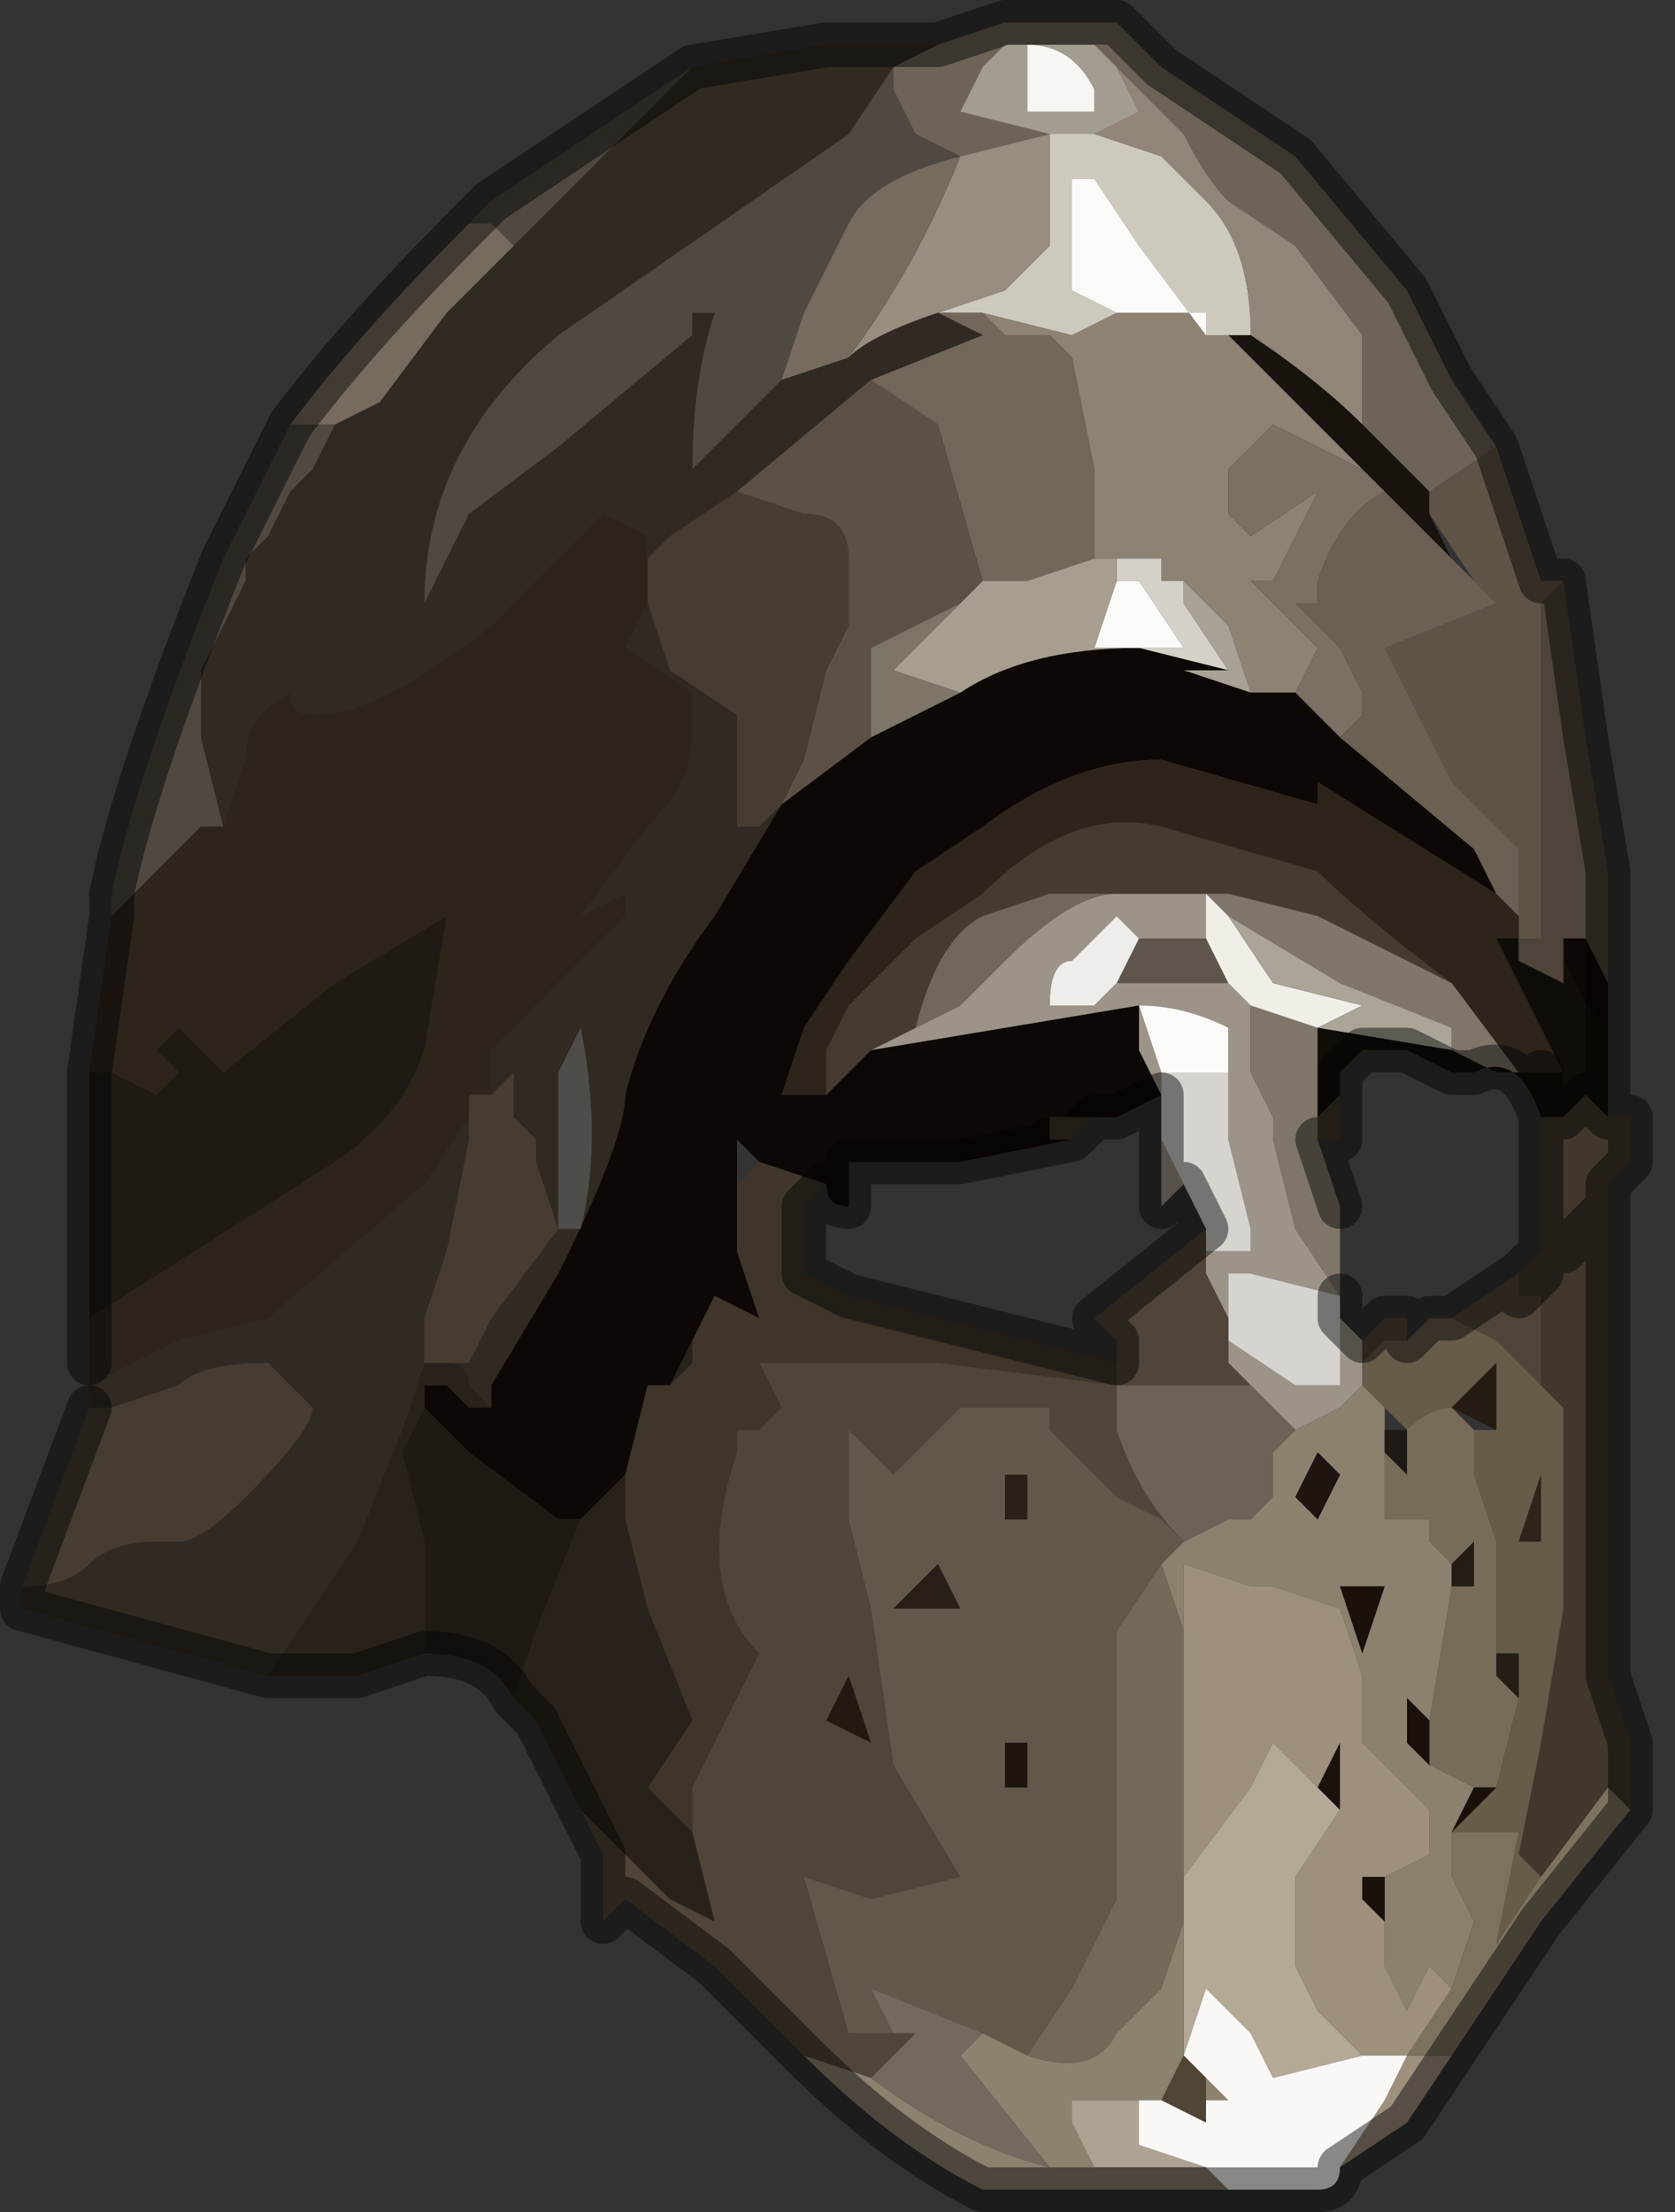 <?xml version="1.0" encoding="UTF-8" standalone="no"?>
<svg xmlns:xlink="http://www.w3.org/1999/xlink" height="4.95px" width="3.75px" xmlns="http://www.w3.org/2000/svg">
  <rect width="100%" height="100%" fill="#333333" stroke="none"/>
  <g transform="matrix(1.0, 0.0, 0.0, 1.0, 2.35, 0.25)">
    <path d="M0.15 -0.1 L0.3 0.05 Q0.35 0.15 0.4 0.2 L0.55 0.3 0.7 0.5 0.7 0.7 Q0.6 0.6 0.45 0.5 0.45 0.3 0.35 0.2 L0.25 0.1 0.1 0.05 0.2 0.0 0.15 -0.1" fill="#918577" fill-rule="evenodd" stroke="none"/>
    <path d="M0.15 -0.1 L0.1 -0.15 0.05 -0.15 -0.1 -0.15 -0.15 -0.1 -0.15 -0.1 -0.2 0.0 0.0 0.05 -0.2 0.1 -0.3 0.05 -0.35 -0.05 -0.35 -0.1 -0.25 -0.15 -0.1 -0.2 -0.05 -0.2 0.1 -0.2 0.15 -0.2 0.25 -0.1 0.55 0.1 0.8 0.4 0.9 0.6 1.0 0.75 0.85 0.85 0.7 0.7 0.7 0.5 0.55 0.3 0.4 0.2 Q0.35 0.15 0.3 0.05 L0.15 -0.1" fill="#6e6357" fill-rule="evenodd" stroke="none"/>
    <path d="M0.7 0.7 L0.85 0.85 0.85 0.9 0.9 1.0 0.75 0.85 0.7 0.8 0.6 0.7 0.5 0.6 0.35 0.45 0.35 0.5 0.45 0.5 Q0.6 0.6 0.7 0.7" fill="#19130e" fill-rule="evenodd" stroke="none"/>
    <path d="M-0.15 0.45 L0.05 0.5 0.15 0.45 0.25 0.45 0.35 0.45 0.5 0.6 0.6 0.7 0.7 0.8 0.5 0.7 0.45 0.75 0.4 0.8 0.4 0.9 0.45 0.95 0.6 0.85 0.5 1.05 0.45 1.05 0.6 1.2 0.55 1.3 0.45 1.3 0.4 1.15 0.3 1.05 0.25 1.05 0.25 1.0 0.2 1.0 0.1 1.0 0.1 0.8 0.05 0.55 0.0 0.5 -0.1 0.5 -0.15 0.45" fill="#8e8373" fill-rule="evenodd" stroke="none"/>
    <path d="M0.55 1.3 L0.6 1.2 0.45 1.05 0.5 1.05 0.6 0.85 0.45 0.95 0.4 0.9 0.4 0.8 0.45 0.75 0.5 0.7 0.7 0.8 0.75 0.85 Q0.65 0.9 0.6 1.05 L0.6 1.1 0.55 1.1 0.65 1.2 0.7 1.3 0.7 1.35 0.65 1.4 0.55 1.3" fill="#7b7061" fill-rule="evenodd" stroke="none"/>
    <path d="M0.85 0.85 L1.0 0.75 1.1 1.05 1.15 1.05 1.1 1.1 1.1 1.25 1.1 1.5 1.1 1.65 1.1 1.85 1.05 1.85 1.05 1.8 1.05 1.65 1.0 1.6 0.9 1.5 0.85 1.4 0.8 1.3 0.75 1.2 1.0 1.1 0.95 1.05 0.85 0.9 0.85 0.85" fill="#5e5345" fill-rule="evenodd" stroke="none"/>
    <path d="M0.0 0.05 L-0.2 0.0 -0.15 -0.1 -0.15 -0.1 -0.1 -0.15 0.05 -0.15 0.1 -0.15 0.15 -0.1 0.2 0.0 0.1 0.05 0.0 0.05 M-0.05 -0.15 L-0.05 0.0 0.1 0.0 0.1 -0.05 Q0.05 -0.15 -0.05 -0.15" fill="#a39c90" fill-rule="evenodd" stroke="none"/>
    <path d="M0.0 0.05 L0.1 0.05 0.25 0.1 0.35 0.2 Q0.45 0.3 0.45 0.5 L0.35 0.5 0.2 0.3 0.1 0.15 0.05 0.15 0.05 0.4 0.15 0.45 0.25 0.45 0.15 0.45 0.05 0.5 -0.15 0.45 -0.25 0.45 -0.1 0.4 0.0 0.3 0.0 0.05" fill="#cec9bd" fill-rule="evenodd" stroke="none"/>
    <path d="M-0.2 0.1 L0.0 0.05 0.0 0.3 -0.1 0.4 -0.25 0.45 Q-0.4 0.5 -0.45 0.55 -0.3 0.35 -0.2 0.1 L-0.2 0.1 M-0.25 0.45 L-0.25 0.45" fill="#978e7f" fill-rule="evenodd" stroke="none"/>
    <path d="M-0.35 -0.1 L-0.35 -0.05 -0.3 0.05 -0.2 0.1 -0.2 0.1 Q-0.4 0.15 -0.45 0.25 L-0.55 0.45 -0.6 0.6 -0.8 0.8 Q-0.8 0.6 -0.75 0.45 L-0.8 0.45 -0.8 0.5 -1.1 0.75 -1.3 0.9 -1.4 1.1 Q-1.4 0.75 -1.1 0.5 L-1.1 0.5 -0.45 0.05 -0.35 -0.1 M-1.85 1.6 L-1.9 1.6 -2.05 1.75 -2.1 1.8 -2.1 1.8 -2.1 1.75 Q-2.05 1.5 -1.85 1.0 L-1.7 0.7 -1.6 0.7 -1.6 0.7 -1.65 0.8 -1.7 0.85 -1.75 0.95 -1.8 1.0 -1.8 1.05 -1.85 1.15 -1.9 1.25 -1.9 1.4 -1.85 1.6 M-0.8 -0.1 L-1.05 0.15 -1.2 0.3 -1.25 0.25 -1.3 0.25 -1.25 0.2 -0.8 -0.1" fill="#4f4941" fill-rule="evenodd" stroke="none"/>
    <path d="M-0.05 -0.15 Q0.05 -0.15 0.1 -0.05 L0.1 0.0 -0.05 0.0 -0.05 -0.15" fill="#f8f6f3" fill-rule="evenodd" stroke="none"/>
    <path d="M-0.25 0.45 L-0.25 0.45 -0.15 0.45 -0.1 0.5 0.0 0.5 0.05 0.55 0.1 0.8 0.1 1.0 -0.05 1.05 -0.15 1.05 -0.25 0.7 -0.4 0.6 -0.15 0.5 -0.25 0.45" fill="#736759" fill-rule="evenodd" stroke="none"/>
    <path d="M-0.25 -0.15 L-0.35 -0.1 -0.45 0.05 -1.1 0.5 -1.1 0.5 Q-1.4 0.75 -1.4 1.1 L-1.3 0.9 -1.1 0.75 -0.8 0.5 -0.8 0.45 -0.75 0.45 Q-0.8 0.6 -0.8 0.8 L-0.6 0.6 -0.45 0.55 Q-0.4 0.5 -0.25 0.45 L-0.15 0.5 -0.4 0.6 -0.7 0.85 -0.85 0.95 -0.9 1.0 -0.9 0.95 -1.0 0.9 -1.25 1.15 Q-1.5 1.35 -1.65 1.35 -1.7 1.35 -1.7 1.3 -1.8 1.35 -1.8 1.45 L-1.85 1.6 -1.9 1.4 -1.9 1.25 -1.85 1.15 -1.8 1.05 -1.8 1.0 -1.75 0.95 -1.7 0.85 -1.65 0.8 -1.6 0.7 -1.5 0.65 -1.35 0.45 -1.2 0.3 -1.05 0.15 -0.8 -0.1 -0.5 -0.15 -0.25 -0.15 M-0.9 1.1 L-0.9 1.1 -0.85 1.25 -0.7 1.35 -0.7 1.55 -0.7 1.6 -0.65 1.6 -0.6 1.55 -0.75 1.8 Q-0.9 2.0 -0.95 2.2 -0.95 2.3 -1.1 2.6 L-1.25 2.85 -1.25 2.9 -1.3 2.85 Q-1.3 2.8 -1.35 2.8 L-1.3 2.8 -1.25 2.7 -1.1 2.5 -1.15 2.35 -1.15 2.3 -1.2 2.25 -1.2 2.15 -1.2 2.15 -1.25 2.2 -1.25 2.1 -1.1 1.95 -0.95 1.8 -0.95 1.75 -1.05 1.8 -1.05 1.8 -0.9 1.6 Q-0.8 1.5 -0.8 1.4 L-0.8 1.3 -0.95 1.2 -0.9 1.1 M-1.0 3.1 L-1.0 3.1 -1.0 3.1 M-2.15 2.85 L-2.05 2.8 -1.95 2.75 -1.75 2.7 -1.4 2.4 -1.3 2.25 -1.3 2.2 -1.3 2.3 -1.35 2.55 -1.4 2.7 -1.4 2.8 -1.4 2.8 -1.45 2.95 -1.55 3.2 -1.75 3.5 -2.3 3.35 -2.3 3.3 Q-2.2 3.3 -2.15 3.25 -2.1 3.2 -2.0 3.2 L-1.95 3.2 Q-1.9 3.2 -1.8 3.1 -1.65 2.95 -1.65 2.9 L-1.75 2.8 Q-1.9 2.8 -1.95 2.85 L-2.1 2.9 -2.15 2.9 -2.15 2.85 M-1.1 2.15 Q-1.1 2.35 -1.1 2.5 L-1.05 2.5 Q-1.0 2.3 -1.05 2.05 L-1.1 2.15" fill="#312a23" fill-rule="evenodd" stroke="none"/>
    <path d="M0.25 0.45 L0.15 0.45 0.05 0.4 0.05 0.15 0.1 0.15 0.2 0.3 0.35 0.5 0.35 0.45 0.25 0.45" fill="#fbfaf8" fill-rule="evenodd" stroke="none"/>
    <path d="M0.2 1.0 L0.25 1.0 0.25 1.05 0.3 1.05 0.3 1.1 0.4 1.25 0.2 1.2 0.3 1.2 0.2 1.05 0.15 1.05 0.15 1.0 0.2 1.0" fill="#d5d0c8" fill-rule="evenodd" stroke="none"/>
    <path d="M0.3 1.05 L0.4 1.15 0.45 1.3 0.3 1.25 0.4 1.25 0.3 1.1 0.3 1.05" fill="#a8a195" fill-rule="evenodd" stroke="none"/>
    <path d="M0.45 1.3 L0.55 1.3 0.65 1.4 0.95 1.65 1.0 1.75 0.6 1.5 0.6 1.55 0.25 1.45 Q0.05 1.45 -0.15 1.6 L-0.3 1.7 -0.45 1.9 -0.55 2.05 -0.6 2.2 -0.5 2.2 -0.4 2.1 -0.1 2.05 0.2 2.0 0.2 2.1 0.25 2.2 0.15 2.25 0.1 2.25 0.05 2.25 -0.05 2.25 0.0 2.25 0.0 2.3 0.05 2.3 -0.2 2.35 -0.25 2.35 -0.3 2.35 -0.4 2.35 -0.45 2.35 -0.45 2.45 Q-0.5 2.45 -0.5 2.4 L-0.5 2.4 -0.65 2.35 -0.7 2.3 -0.7 2.4 -0.7 2.55 -0.65 2.7 -0.75 2.65 -0.75 2.65 -0.8 2.75 -0.85 2.85 -0.9 2.85 -0.95 3.05 -1.0 3.1 -1.05 3.15 -1.1 3.15 -1.3 3.0 -1.4 2.9 -1.4 2.9 -1.4 2.9 -1.4 2.85 -1.35 2.85 -1.3 2.9 -1.25 2.9 -1.25 2.85 -1.1 2.6 Q-0.95 2.3 -0.95 2.2 -0.9 2.0 -0.75 1.8 L-0.6 1.55 -0.4 1.4 -0.2 1.3 Q-0.05 1.2 0.2 1.2 L0.15 1.2 0.2 1.2 0.4 1.25 0.3 1.25 0.45 1.3 M-1.0 3.1 L-1.0 3.1 M1.15 1.9 L1.15 1.85 1.2 1.85 1.25 1.95 1.25 2.05 1.2 2.0 1.15 1.9" fill="#0d0805" fill-rule="evenodd" stroke="none"/>
    <path d="M-0.9 1.0 L-0.9 1.1 -0.95 1.2 -0.8 1.3 -0.8 1.4 Q-0.8 1.5 -0.9 1.6 L-1.05 1.8 -1.05 1.8 -0.95 1.75 -0.95 1.8 -1.1 1.95 -1.25 2.1 -1.25 2.2 -1.3 2.2 -1.3 2.25 -1.4 2.4 -1.75 2.7 -1.95 2.75 -2.05 2.8 -2.15 2.85 -2.15 2.8 -2.15 2.7 -1.6 2.35 Q-1.45 2.25 -1.4 2.1 L-1.35 1.8 -1.6 1.95 -1.85 2.15 -1.95 2.05 -2.0 2.1 -1.95 2.15 -2.0 2.2 -2.1 2.15 -2.15 2.15 -2.1 1.8 -2.1 1.8 -2.05 1.75 -1.9 1.6 -1.85 1.6 -1.8 1.45 Q-1.8 1.35 -1.7 1.3 -1.7 1.35 -1.65 1.35 -1.5 1.35 -1.25 1.15 L-1.0 0.9 -0.9 0.95 -0.9 1.0 M-0.5 2.2 L-0.6 2.2 -0.55 2.05 -0.45 1.9 -0.3 1.7 -0.15 1.6 Q0.05 1.45 0.25 1.45 L0.6 1.55 0.6 1.5 1.0 1.75 1.05 1.8 1.05 1.85 1.0 1.85 1.15 2.15 1.1 2.15 1.0 2.15 1.05 2.15 0.9 1.95 Q0.7 1.8 0.6 1.7 L0.25 1.6 Q0.05 1.55 -0.15 1.75 L-0.3 1.85 -0.45 2.0 -0.5 2.1 -0.5 2.2" fill="#2d241c" fill-rule="evenodd" stroke="none"/>
    <path d="M0.15 1.2 L0.1 1.2 0.15 1.05 0.15 1.0 0.15 1.05 0.2 1.05 0.3 1.2 0.2 1.2 0.15 1.2" fill="#fafaf9" fill-rule="evenodd" stroke="none"/>
    <path d="M0.1 1.0 L0.2 1.0 0.15 1.0 0.15 1.05 0.1 1.2 0.15 1.2 0.2 1.2 Q-0.05 1.2 -0.2 1.3 L-0.35 1.25 -0.2 1.1 -0.15 1.05 -0.05 1.05 0.1 1.0" fill="#a79e8f" fill-rule="evenodd" stroke="none"/>
    <path d="M-0.4 0.6 L-0.25 0.7 -0.15 1.05 -0.2 1.1 -0.3 1.15 -0.4 1.2 -0.4 1.3 -0.4 1.4 -0.6 1.55 -0.55 1.45 -0.5 1.25 -0.45 1.15 -0.45 1.0 Q-0.45 0.9 -0.55 0.9 L-0.7 0.85 -0.4 0.6 M-0.15 1.05 L-0.15 1.05" fill="#5c5144" fill-rule="evenodd" stroke="none"/>
    <path d="M0.4 1.95 L0.15 1.95 0.2 1.85 0.35 1.85 0.4 1.95" fill="#60554d" fill-rule="evenodd" stroke="none"/>
    <path d="M0.15 1.95 L0.1 2.0 0.0 2.0 Q0.0 1.9 0.05 1.9 L0.15 1.8 0.2 1.85 0.15 1.95" fill="#eeede9" fill-rule="evenodd" stroke="none"/>
    <path d="M0.25 2.2 L0.2 2.1 0.2 2.0 -0.1 2.05 -0.4 2.1 -0.4 2.1 -0.3 2.05 -0.2 2.0 -0.1 1.9 Q0.05 1.75 0.15 1.75 L0.2 1.75 0.25 1.75 0.35 1.75 0.35 1.85 0.2 1.85 0.15 1.8 0.05 1.9 Q0.0 1.9 0.0 2.0 L0.1 2.0 0.15 1.95 0.4 1.95 0.45 2.0 0.45 2.05 0.45 2.15 0.5 2.25 0.5 2.3 0.55 2.5 0.65 2.65 0.65 2.7 0.7 2.75 0.7 2.8 0.7 2.85 0.65 2.9 0.55 2.95 0.45 2.85 0.4 2.8 0.4 2.75 0.55 2.85 0.6 2.85 0.65 2.85 0.65 2.75 0.65 2.65 0.45 2.6 0.4 2.6 0.4 2.7 0.35 2.6 0.35 2.5 0.3 2.4 0.25 2.45 0.25 2.2 M0.25 2.15 L0.25 2.3 0.3 2.4 0.35 2.5 0.35 2.55 0.4 2.55 0.45 2.55 0.45 2.5 0.4 2.3 0.4 2.2 0.4 2.05 Q0.3 2.0 0.2 2.0 L0.25 2.15 M0.65 2.6 L0.65 2.65 Q0.65 2.6 0.65 2.6" fill="#9c9489" fill-rule="evenodd" stroke="none"/>
    <path d="M-0.4 2.1 L-0.5 2.2 -0.5 2.1 -0.45 2.0 -0.3 1.85 -0.15 1.75 Q0.05 1.55 0.25 1.6 L0.6 1.7 Q0.7 1.8 0.9 1.95 L0.6 1.8 0.4 1.75 0.25 1.75 0.2 1.75 0.15 1.75 0.0 1.75 -0.15 1.8 Q-0.25 1.85 -0.3 2.05 L-0.4 2.1 -0.4 2.1" fill="#463b31" fill-rule="evenodd" stroke="none"/>
    <path d="M-0.95 3.05 L-0.9 2.85 -0.85 2.85 -0.8 2.8 -0.8 2.75 -0.75 2.65 -0.75 2.65 -0.65 2.7 -0.7 2.55 -0.7 2.4 -0.65 2.35 -0.5 2.4 -0.5 2.4 -0.55 2.45 -0.55 2.6 -0.45 2.65 0.15 2.8 0.15 2.85 -0.25 2.8 -0.65 2.8 -0.6 2.9 -0.65 2.95 -0.7 2.95 -0.7 3.0 Q-0.8 3.3 -0.65 3.45 L-0.7 3.55 -0.75 3.65 -0.8 3.75 -0.8 3.85 -0.9 3.75 -0.8 3.6 -0.9 3.35 -0.95 3.15 -0.95 3.05 M-0.45 2.35 L-0.4 2.35 -0.3 2.35 -0.25 2.35 -0.45 2.35 M0.0 2.3 L0.0 2.25 -0.05 2.25 0.05 2.25 0.1 2.25 0.15 2.25 0.1 2.25 0.05 2.3 0.0 2.3" fill="#3f352a" fill-rule="evenodd" stroke="none"/>
    <path d="M0.25 2.15 L0.2 2.0 Q0.3 2.0 0.4 2.05 L0.4 2.2 0.4 2.15 0.25 2.15" fill="#fcfaf9" fill-rule="evenodd" stroke="none"/>
    <path d="M-0.3 2.05 Q-0.25 1.85 -0.15 1.8 L0.0 1.75 0.15 1.75 Q0.05 1.75 -0.1 1.9 L-0.2 2.0 -0.3 2.05" fill="#71675d" fill-rule="evenodd" stroke="none"/>
    <path d="M0.25 1.75 L0.4 1.75 0.6 1.8 0.9 1.95 1.05 2.15 1.0 2.15 0.9 2.1 0.9 2.05 0.65 1.95 0.4 1.8 0.35 1.75 0.25 1.75 M0.65 2.65 L0.55 2.5 0.5 2.3 0.5 2.25 0.45 2.15 0.45 2.05 0.45 2.0 0.6 2.05 0.6 2.25 0.6 2.3 0.65 2.45 0.65 2.6 Q0.65 2.6 0.65 2.65" fill="#7f7669" fill-rule="evenodd" stroke="none"/>
    <path d="M0.35 1.75 L0.4 1.8 0.5 1.95 0.7 2.0 0.6 2.05 0.45 2.0 0.4 1.95 0.35 1.85 0.35 1.75" fill="#f1ede7" fill-rule="evenodd" stroke="none"/>
    <path d="M0.4 1.8 L0.65 1.95 0.9 2.05 0.9 2.1 0.6 2.05 0.7 2.0 0.5 1.95 0.4 1.8" fill="#aba598" fill-rule="evenodd" stroke="none"/>
    <path d="M1.05 1.85 L1.05 1.9 1.15 1.95 1.15 1.9 1.2 2.0 1.25 2.05 1.25 2.25 1.2 2.2 1.15 2.25 1.1 2.25 Q1.05 2.1 0.95 2.15 L0.9 2.15 0.8 2.1 0.75 2.1 0.7 2.1 0.65 2.15 0.65 2.2 0.6 2.25 0.6 2.05 0.9 2.1 1.0 2.15 1.1 2.15 1.15 2.15 1.0 1.85 1.05 1.85 M1.1 2.15 L1.1 2.25 1.1 2.15" fill="#100c08" fill-rule="evenodd" stroke="none"/>
    <path d="M0.4 2.75 L0.4 2.7 0.4 2.6 0.45 2.6 0.65 2.65 0.65 2.75 0.65 2.85 0.6 2.85 0.55 2.85 0.4 2.75 M0.4 2.2 L0.4 2.3 0.45 2.5 0.45 2.55 0.4 2.55 0.35 2.55 0.35 2.5 0.3 2.4 0.25 2.3 0.25 2.15 0.4 2.15 0.4 2.2" fill="#d7d3cf" fill-rule="evenodd" stroke="none"/>
    <path d="M0.6 2.25 L0.65 2.2 0.65 2.3 0.6 2.3 0.6 2.25 M1.05 2.6 L1.1 2.55 1.1 2.3 1.1 2.25 1.15 2.25 1.2 2.2 1.25 2.25 1.3 2.25 1.3 2.35 1.25 2.4 1.25 2.6 1.25 3.05 1.25 3.5 1.3 3.65 1.3 3.8 1.25 3.75 1.1 3.95 1.05 3.9 1.1 3.65 1.15 3.35 1.15 2.95 1.15 2.9 1.1 2.85 1.1 2.65 1.05 2.65 1.05 2.6 M1.25 2.45 L1.15 2.55 1.1 2.55 1.1 2.6 1.05 2.65 1.1 2.6 1.1 2.55 1.15 2.55 1.25 2.45" fill="#42372c" fill-rule="evenodd" stroke="none"/>
    <path d="M1.05 1.85 L1.1 1.85 1.1 1.65 1.1 1.5 1.1 1.25 1.1 1.1 1.15 1.05 1.2 1.4 1.25 1.7 1.25 1.95 1.2 1.85 1.15 1.85 1.15 1.9 1.15 1.95 1.05 1.9 1.05 1.85" fill="#4e443b" fill-rule="evenodd" stroke="none"/>
    <path d="M1.0 1.75 L0.95 1.65 0.65 1.4 0.7 1.35 0.7 1.3 0.65 1.2 0.55 1.1 0.6 1.1 0.6 1.05 Q0.65 0.9 0.75 0.85 L0.9 1.0 0.95 1.05 1.0 1.1 0.75 1.2 0.8 1.3 0.85 1.4 0.9 1.5 1.0 1.6 1.05 1.65 1.05 1.8 1.0 1.75" fill="#6b6051" fill-rule="evenodd" stroke="none"/>
    <path d="M0.15 2.8 L0.15 2.75 0.1 2.7 0.35 2.5 0.35 2.6 0.4 2.7 0.4 2.75 0.4 2.8 0.45 2.85 0.35 2.85 0.15 2.85 0.15 2.95 Q0.2 3.1 0.3 3.2 L0.25 3.15 0.15 3.1 0.05 3.0 0.0 2.95 0.0 2.9 Q-0.1 2.9 -0.2 2.9 L-0.25 2.95 -0.3 3.0 -0.35 3.05 -0.45 2.95 -0.45 2.9 -0.45 3.15 -0.4 3.35 -0.35 3.7 -0.2 3.95 -0.4 4.0 -0.55 3.95 -0.45 4.3 -0.35 4.3 -0.3 4.3 -0.4 4.4 -0.55 4.35 -0.75 4.15 -0.95 4.0 -1.0 4.05 -1.0 3.9 -1.05 3.8 -0.85 4.0 -0.75 4.05 -0.8 3.85 -0.8 3.75 -0.75 3.65 -0.7 3.55 -0.65 3.45 Q-0.8 3.3 -0.7 3.0 L-0.7 2.95 -0.65 2.95 -0.6 2.9 -0.65 2.8 -0.25 2.8 0.15 2.85 0.15 2.8 M-0.4 3.65 L-0.45 3.5 -0.5 3.6 -0.4 3.65 M0.7 2.75 L0.75 2.7 0.8 2.7 0.8 2.75 0.75 2.75 0.7 2.8 0.7 2.75 M0.9 2.7 L1.05 2.6 1.05 2.65 1.1 2.65 1.1 2.85 1.0 2.75 0.9 2.7" fill="#504538" fill-rule="evenodd" stroke="none"/>
    <path d="M0.8 2.75 L0.85 2.7 0.9 2.7 1.0 2.75 1.1 2.85 1.15 2.9 1.15 2.95 1.15 3.35 1.1 3.65 1.05 3.9 1.1 3.95 1.0 4.1 1.05 3.85 0.9 3.85 0.95 3.8 1.0 3.75 1.05 3.55 1.05 3.45 1.0 3.45 1.0 3.2 0.95 3.05 0.95 2.95 1.0 2.95 1.0 2.8 0.9 2.9 Q0.85 2.9 0.8 2.95 L0.75 2.9 0.7 2.85 0.7 2.8 0.75 2.75 0.8 2.75 M1.1 3.2 L1.1 3.05 1.05 3.2 1.1 3.2" fill="#675b4a" fill-rule="evenodd" stroke="none"/>
    <path d="M1.0 3.45 L1.0 3.5 1.05 3.55 1.0 3.75 0.95 3.75 0.85 3.7 0.85 3.6 0.9 3.3 0.95 3.3 0.95 3.2 0.9 3.25 0.85 3.2 0.85 3.15 0.75 3.15 0.75 3.0 0.8 3.05 0.8 2.95 Q0.85 2.9 0.9 2.9 L0.95 2.95 0.95 3.05 1.0 3.2 1.0 3.45" fill="#786b59" fill-rule="evenodd" stroke="none"/>
    <path d="M0.9 2.9 L1.0 2.8 1.0 2.95 0.9 2.9" fill="#241b13" fill-rule="evenodd" stroke="none"/>
    <path d="M0.25 3.25 L0.3 3.2 0.4 3.15 0.45 3.15 0.5 3.1 0.5 3.0 0.55 2.95 0.65 2.9 0.7 2.85 0.75 2.9 0.75 2.95 0.75 3.0 0.75 3.15 0.85 3.15 0.85 3.2 0.9 3.25 0.9 3.3 0.85 3.6 0.8 3.55 0.8 3.65 0.85 3.7 0.95 3.75 0.9 3.85 0.9 3.95 0.95 4.05 0.9 4.2 0.85 4.15 0.8 4.25 0.75 4.15 0.75 4.05 0.75 3.95 0.85 3.9 0.85 3.8 0.75 3.7 0.7 3.65 0.7 3.5 0.65 3.35 0.5 3.3 0.45 3.3 0.3 3.25 0.3 3.4 0.25 3.25 M0.6 3.0 L0.55 3.1 0.6 3.15 0.65 3.05 0.6 3.0 M0.75 3.3 L0.65 3.3 0.7 3.45 0.75 3.3" fill="#8c816f" fill-rule="evenodd" stroke="none"/>
    <path d="M0.75 3.0 L0.75 2.95 0.8 2.95 0.8 3.05 0.75 3.0" fill="#1e1914" fill-rule="evenodd" stroke="none"/>
    <path d="M0.9 3.25 L0.95 3.2 0.95 3.3 0.9 3.3 0.9 3.25" fill="#241d14" fill-rule="evenodd" stroke="none"/>
    <path d="M1.0 3.45 L1.05 3.45 1.05 3.55 1.0 3.5 1.0 3.45" fill="#241e14" fill-rule="evenodd" stroke="none"/>
    <path d="M1.1 3.2 L1.05 3.2 1.1 3.05 1.1 3.2" fill="#2e241a" fill-rule="evenodd" stroke="none"/>
    <path d="M0.3 3.2 Q0.2 3.1 0.15 2.95 L0.15 2.85 0.35 2.85 0.45 2.85 0.55 2.95 0.5 3.0 0.5 3.1 0.45 3.15 0.4 3.15 0.3 3.2" fill="#6d6255" fill-rule="evenodd" stroke="none"/>
    <path d="M-0.35 4.3 L-0.45 4.3 -0.55 3.95 -0.4 4.0 -0.2 3.95 -0.35 3.7 -0.4 3.35 -0.45 3.15 -0.45 2.9 -0.45 2.95 -0.35 3.05 -0.3 3.0 -0.25 2.95 -0.2 2.9 Q-0.1 2.9 0.0 2.9 L0.0 2.95 0.05 3.0 0.15 3.1 0.25 3.15 0.3 3.2 0.25 3.25 0.15 3.4 0.15 3.6 0.15 4.0 0.05 4.2 -0.05 4.35 -0.15 4.3 -0.4 4.2 -0.35 4.3 M-0.05 3.05 L-0.1 3.05 -0.1 3.15 -0.05 3.15 -0.05 3.05 M-0.25 3.25 L-0.35 3.35 -0.2 3.35 -0.25 3.25 M-0.05 3.65 L-0.1 3.65 -0.1 3.75 -0.05 3.75 -0.05 3.65" fill="#635749" fill-rule="evenodd" stroke="none"/>
    <path d="M-0.05 3.05 L-0.05 3.15 -0.1 3.15 -0.1 3.05 -0.05 3.05" fill="#2a2018" fill-rule="evenodd" stroke="none"/>
    <path d="M-0.05 4.35 L0.05 4.2 0.15 4.0 0.15 3.6 0.15 3.4 0.25 3.25 0.3 3.4 0.3 3.95 0.3 4.05 0.25 4.2 0.15 4.3 Q0.1 4.4 -0.05 4.35" fill="#746858" fill-rule="evenodd" stroke="none"/>
    <path d="M-0.05 3.65 L-0.05 3.75 -0.1 3.75 -0.1 3.65 -0.05 3.65 M0.6 3.0 L0.65 3.05 0.6 3.15 0.55 3.1 0.6 3.0" fill="#1e1410" fill-rule="evenodd" stroke="none"/>
    <path d="M0.9 4.35 L0.8 4.5 0.65 4.6 0.75 4.45 0.8 4.35 0.7 4.35 0.6 4.25 0.55 4.15 0.55 3.95 0.65 3.8 0.65 3.65 0.6 3.75 0.5 3.65 0.45 3.75 0.3 3.95 0.3 3.4 0.3 3.25 0.45 3.3 0.5 3.3 0.65 3.35 0.7 3.5 0.7 3.65 0.75 3.7 0.85 3.8 0.85 3.9 0.75 3.95 0.7 3.95 0.7 4.0 0.75 4.05 0.75 4.15 0.8 4.25 0.85 4.15 0.9 4.2 0.8 4.35 0.9 4.35" fill="#9e907d" fill-rule="evenodd" stroke="none"/>
    <path d="M1.0 3.75 L0.95 3.8 0.9 3.85 0.95 3.75 1.0 3.75 M0.85 3.6 L0.85 3.7 0.8 3.65 0.8 3.55 0.85 3.6 M0.75 3.95 L0.75 4.05 0.7 4.0 0.7 3.95 0.75 3.95 M0.75 3.3 L0.7 3.45 0.65 3.3 0.75 3.3" fill="#19110a" fill-rule="evenodd" stroke="none"/>
    <path d="M0.3 4.35 L0.3 4.05 0.3 3.95 0.45 3.75 0.5 3.65 0.6 3.75 0.65 3.8 0.55 3.95 0.55 4.15 0.6 4.25 0.7 4.35 0.5 4.4 0.45 4.3 0.35 4.2 0.3 4.35" fill="#b4a896" fill-rule="evenodd" stroke="none"/>
    <path d="M0.6 3.75 L0.65 3.65 0.65 3.8 0.6 3.75" fill="#1c120c" fill-rule="evenodd" stroke="none"/>
    <path d="M-0.55 4.35 L-0.4 4.4 Q-0.2 4.55 0.0 4.6 L-0.2 4.35 -0.15 4.3 -0.05 4.35 Q0.1 4.4 0.15 4.3 L0.25 4.2 0.3 4.05 0.3 4.35 0.25 4.45 0.35 4.5 0.35 4.4 0.4 4.45 0.2 4.45 0.15 4.45 0.05 4.45 0.05 4.5 0.1 4.6 0.2 4.6 0.35 4.6 0.4 4.65 -0.15 4.65 Q-0.35 4.55 -0.55 4.35" fill="#8c8270" fill-rule="evenodd" stroke="none"/>
    <path d="M0.35 4.6 L0.2 4.6 0.1 4.6 0.05 4.5 0.05 4.45 0.15 4.45 0.2 4.45 0.2 4.55 0.35 4.6" fill="#aea292" fill-rule="evenodd" stroke="none"/>
    <path d="M0.65 4.6 Q0.65 4.65 0.6 4.65 L0.4 4.65 0.35 4.6 0.2 4.55 0.2 4.45 0.4 4.45 0.35 4.4 0.3 4.35 0.35 4.2 0.45 4.3 0.5 4.4 0.7 4.35 0.8 4.35 0.75 4.45 0.65 4.6" fill="#f9f8f5" fill-rule="evenodd" stroke="none"/>
    <path d="M0.35 4.4 L0.35 4.5 0.25 4.45 0.3 4.35 0.35 4.4" fill="#514535" fill-rule="evenodd" stroke="none"/>
    <path d="M1.3 3.8 L1.1 4.05 0.9 4.35 0.8 4.35 0.9 4.2 0.95 4.05 0.9 3.95 0.9 3.85 1.05 3.85 1.0 4.1 1.1 3.95 1.25 3.75 1.3 3.8" fill="#7d725e" fill-rule="evenodd" stroke="none"/>
    <path d="M-0.2 0.1 Q-0.3 0.35 -0.45 0.55 L-0.6 0.6 -0.55 0.45 -0.45 0.25 Q-0.4 0.15 -0.2 0.1 M-1.2 0.3 L-1.35 0.45 -1.5 0.65 -1.6 0.7 -1.6 0.7 -1.7 0.7 Q-1.55 0.5 -1.3 0.25 L-1.25 0.25 -1.2 0.3" fill="#766b5c" fill-rule="evenodd" stroke="none"/>
    <path d="M-0.4 1.4 L-0.4 1.3 -0.4 1.2 -0.3 1.15 -0.2 1.1 -0.35 1.25 -0.2 1.3 -0.4 1.4" fill="#7d7565" fill-rule="evenodd" stroke="none"/>
    <path d="M-0.7 0.85 L-0.55 0.9 Q-0.45 0.9 -0.45 1.0 L-0.45 1.15 -0.5 1.25 -0.55 1.45 -0.6 1.55 -0.65 1.6 -0.7 1.6 -0.7 1.55 -0.7 1.35 -0.85 1.25 -0.9 1.1 -0.9 1.1 -0.9 1.0 -0.85 0.95 -0.7 0.85 M-1.3 2.2 L-1.25 2.2 -1.2 2.15 -1.2 2.15 -1.2 2.25 -1.15 2.3 -1.15 2.35 -1.1 2.5 -1.25 2.7 -1.3 2.8 -1.35 2.8 -1.35 2.8 -1.4 2.8 -1.4 2.8 -1.4 2.7 -1.35 2.55 -1.3 2.3 -1.3 2.2 M-2.15 2.9 L-2.1 2.9 -1.95 2.85 Q-1.9 2.8 -1.75 2.8 L-1.65 2.9 Q-1.65 2.95 -1.8 3.1 -1.9 3.2 -1.95 3.2 L-2.0 3.2 Q-2.1 3.2 -2.15 3.25 -2.2 3.3 -2.3 3.3 L-2.15 2.9 -2.15 2.9" fill="#463c31" fill-rule="evenodd" stroke="none"/>
    <path d="M-1.25 2.9 L-1.3 2.9 -1.35 2.85 -1.4 2.85 -1.4 2.9 -1.4 2.9 -1.45 3.0 -1.4 3.2 -1.4 3.4 -1.4 3.45 -1.55 3.5 -1.75 3.5 -1.55 3.2 -1.45 2.95 -1.4 2.8 -1.35 2.8 -1.35 2.8 Q-1.3 2.8 -1.3 2.85 L-1.25 2.9 M-1.05 3.15 L-1.0 3.1 -0.95 3.05 -0.95 3.15 -0.9 3.35 -0.8 3.6 -0.9 3.75 -0.8 3.85 -0.75 4.05 -0.85 4.0 -1.05 3.8 -1.05 3.8 -1.15 3.6 -1.2 3.55 -1.15 3.4 -1.05 3.15 M-0.85 2.85 L-0.8 2.75 -0.8 2.8 -0.85 2.85 M-1.0 3.1 L-1.0 3.1" fill="#29221c" fill-rule="evenodd" stroke="none"/>
    <path d="M-0.25 3.25 L-0.2 3.35 -0.35 3.35 -0.25 3.25" fill="#282018" fill-rule="evenodd" stroke="none"/>
    <path d="M-0.4 3.65 L-0.5 3.6 -0.45 3.5 -0.4 3.65" fill="#231911" fill-rule="evenodd" stroke="none"/>
    <path d="M-0.4 4.4 L-0.3 4.3 -0.35 4.3 -0.4 4.2 -0.15 4.3 -0.2 4.35 0.0 4.6 Q-0.2 4.55 -0.4 4.4" fill="#73695c" fill-rule="evenodd" stroke="none"/>
    <path d="M-1.1 2.15 L-1.05 2.05 Q-1.0 2.3 -1.05 2.5 L-1.1 2.5 Q-1.1 2.35 -1.1 2.15" fill="#4f4d49" fill-rule="evenodd" stroke="none"/>
    <path d="M-1.4 2.9 L-1.4 2.9 -1.3 3.0 -1.1 3.15 -1.05 3.15 -1.15 3.4 -1.2 3.55 Q-1.25 3.45 -1.4 3.45 L-1.4 3.45 -1.4 3.4 -1.4 3.2 -1.45 3.0 -1.4 2.9 M-2.15 2.15 L-2.1 2.15 -2.0 2.2 -1.95 2.15 -2.0 2.1 -1.95 2.05 -1.85 2.15 -1.6 1.95 -1.35 1.8 -1.4 2.1 Q-1.45 2.25 -1.6 2.35 L-2.15 2.7 -2.15 2.15" fill="#201a14" fill-rule="evenodd" stroke="none"/>
    <path d="M1.0 0.75 L0.9 0.6 0.8 0.4 0.55 0.1 0.25 -0.1 0.15 -0.2 0.1 -0.2 -0.05 -0.2 -0.1 -0.2 -0.25 -0.15 -0.5 -0.15 -0.8 -0.1 -1.25 0.2 -1.3 0.25 Q-1.55 0.5 -1.7 0.7 L-1.85 1.0 Q-2.05 1.5 -2.1 1.75 L-2.1 1.8 -2.15 2.15 -2.15 2.7 -2.15 2.8 M-0.5 2.4 Q-0.5 2.45 -0.45 2.45 L-0.45 2.35 -0.25 2.35 -0.2 2.35 0.05 2.3 0.0 2.3 0.05 2.3 0.1 2.25 0.15 2.25 0.25 2.2 0.25 2.45 0.3 2.4 0.35 2.5 0.1 2.7 0.15 2.75 0.15 2.8 -0.45 2.65 -0.55 2.6 -0.55 2.45 -0.5 2.4 M-2.15 2.9 L-2.15 2.9 -2.3 3.3 -2.3 3.35 -1.75 3.5 -1.55 3.5 -1.4 3.45 -1.4 3.45 Q-1.25 3.45 -1.2 3.55 L-1.15 3.6 -1.05 3.8 -1.05 3.8 -1.0 3.9 -1.0 4.05 -0.95 4.0 -0.75 4.15 -0.55 4.35 Q-0.35 4.55 -0.15 4.65 L0.4 4.65 0.6 4.65 Q0.65 4.65 0.65 4.6 L0.8 4.5 0.9 4.35 1.1 4.05 1.3 3.8 1.3 3.65 1.25 3.5 1.25 3.05 1.25 2.6 1.25 2.4 1.3 2.35 1.3 2.25 1.25 2.25 1.25 2.05 1.25 1.95 1.25 1.7 1.2 1.4 1.15 1.05 1.1 1.05 1.0 0.75 M0.65 2.2 L0.65 2.15 0.7 2.1 0.75 2.1 0.8 2.1 0.9 2.15 0.95 2.15 Q1.05 2.1 1.1 2.25 L1.1 2.15 M0.65 2.2 L0.65 2.3 0.6 2.3 0.65 2.45 M0.65 2.65 L0.65 2.7 0.7 2.75 0.75 2.7 0.8 2.7 0.8 2.75 0.85 2.7 0.9 2.7 1.05 2.6 1.1 2.55 1.1 2.3 1.1 2.25 1.15 2.25 1.2 2.2 1.25 2.25 M1.05 2.65 L1.1 2.6 1.1 2.55 1.15 2.55 1.25 2.45" fill="none" stroke="#000000" stroke-linecap="round" stroke-linejoin="round" stroke-opacity="0.451" stroke-width="0.1"/>
  </g>
</svg>
